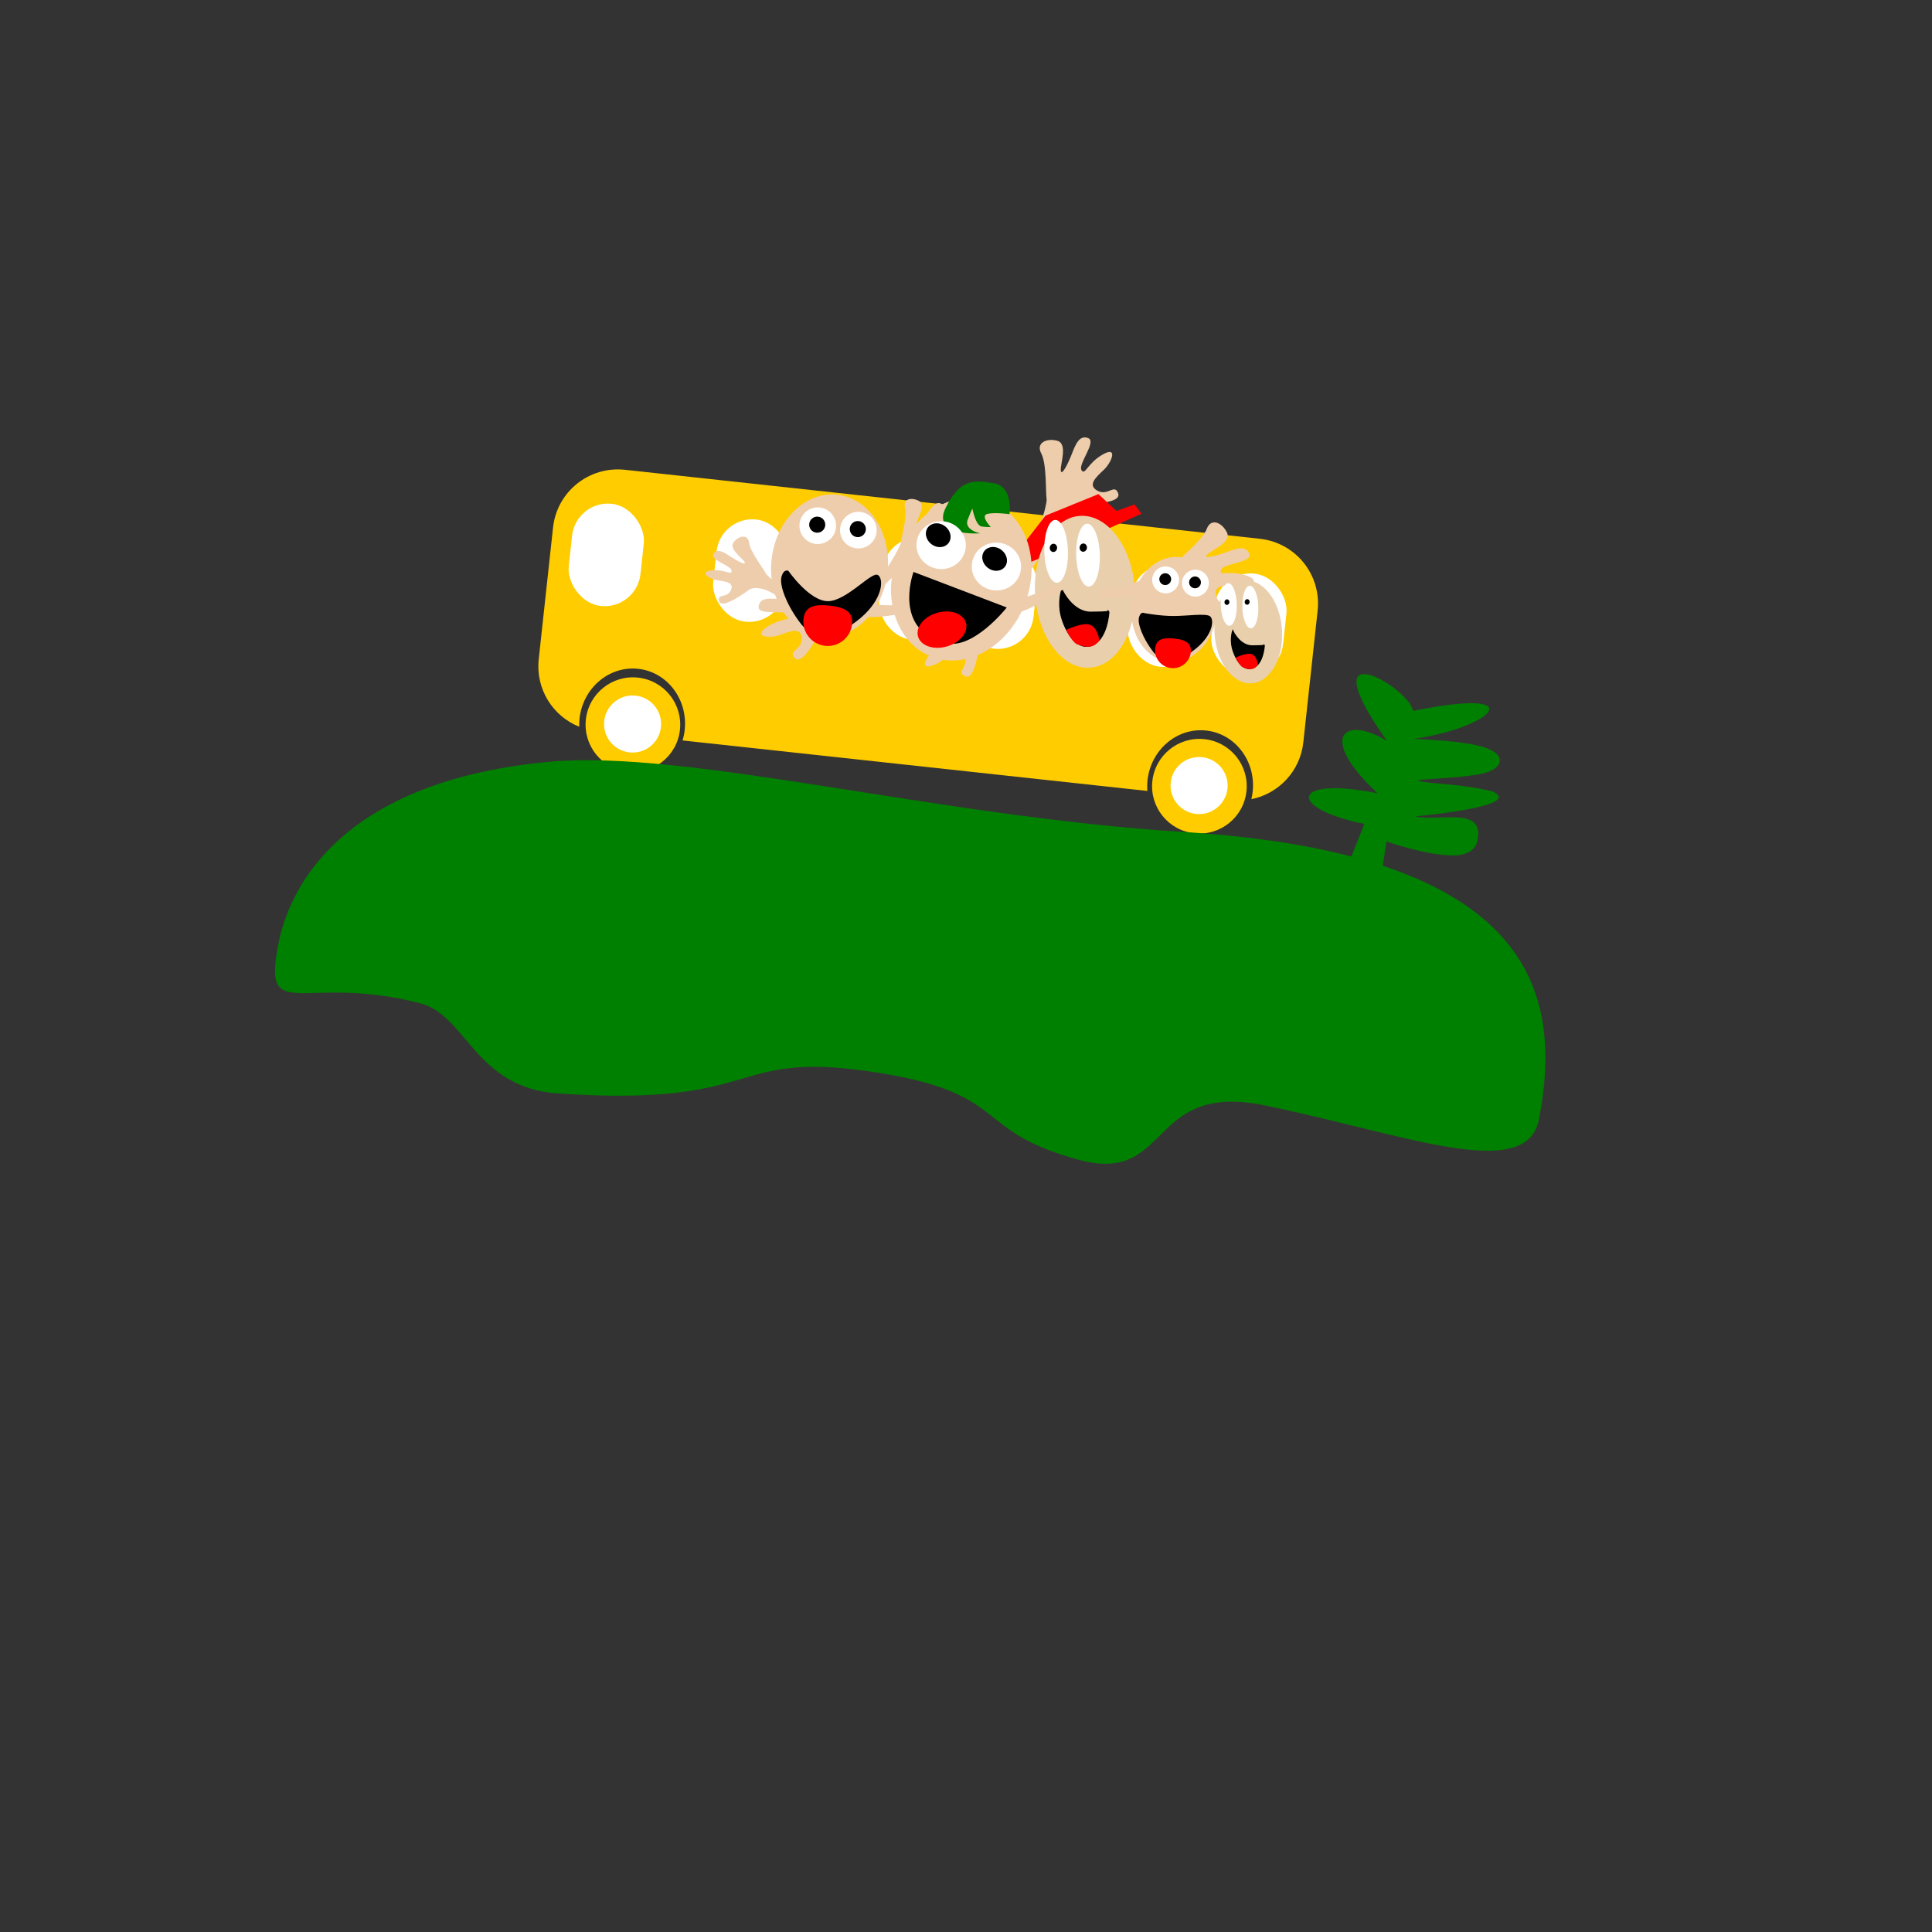 <svg:svg xmlns:dc="http://purl.org/dc/elements/1.1/" xmlns:ns1="http://sodipodi.sourceforge.net/DTD/sodipodi-0.dtd" xmlns:ns2="http://www.inkscape.org/namespaces/inkscape" xmlns:ns4="http://creativecommons.org/ns#" xmlns:rdf="http://www.w3.org/1999/02/22-rdf-syntax-ns#" xmlns:svg="http://www.w3.org/2000/svg" height="425.196" id="svg5699" version="1.1" viewBox="-35.433 -35.433 425.196 425.196" width="425.196" ns1:docname="_svgclean2.svg" ns2:version="0.48.3.1 r9886">
  <svg:rect x="-35.433" y="-35.433" width="425.196" height="425.196" fill="#333333" stroke="none"/>
  <ns1:namedview bordercolor="#666666" borderopacity="1.0" id="base" pagecolor="#ffffff" showgrid="false" units="cm" ns2:current-layer="g9909" ns2:cx="231.21013" ns2:cy="153.6297" ns2:document-units="px" ns2:pageopacity="0.0" ns2:pageshadow="2" ns2:window-height="645" ns2:window-maximized="0" ns2:window-width="760" ns2:window-x="0" ns2:window-y="0" ns2:zoom="1.4" />
  <svg:g id="layer1" transform="translate(0 -698.03)" ns2:groupmode="layer" ns2:label="Layer 1">
    <svg:rect height="354.33" id="rect4085" style="color:#000000;fill:none" width="354.33" x="-0" y="698.03" />
    <svg:g id="g9909" transform="matrix(.671 0 0 .671 1544.7 1070.2)" ns2:export-filename="/media/DATA/desain/kaos/ALFALAAH/KARYAWISATA 1.png" ns2:export-xdpi="100" ns2:export-ydpi="100">
      <svg:g id="g7450" transform="matrix(.641 0 0 .641 -1584.8 -1188.5)">
        <svg:g id="g7246" transform="matrix(.994 .108 -.108 .994 117.43 84.548)">
          <svg:g id="g6853" transform="matrix(2.003 0 0 2.003 -2458.8 -2357.1)">
            <svg:path d="m788.94 1758c-9.234 0-16.688 7.422-16.688 16.656v33.844c0 7.662 5.138 14.067 12.156 16.031-0.091-0.671-0.156-1.365-0.156-2.062 0-7.897 6.068-14.281 13.531-14.281 7.463 0 13.5 6.384 13.5 14.281 0 0.912-0.096 1.823-0.25 2.688h119.44c-0.154-0.865-0.25-1.775-0.25-2.688 0-7.897 6.068-14.281 13.531-14.281 7.463 0 13.5 6.384 13.5 14.281 0 0.644-0.047 1.285-0.125 1.906 6.749-2.13 11.625-8.408 11.625-15.875v-33.844c0-9.234-7.454-16.656-16.688-16.656h-163.12z" id="rect6809" style="fill:#ffcc00" ns2:connector-curvature="0" />
            <svg:rect height="26.264" id="rect6811" ry="9.218" style="fill:#ffffff" width="18.435" x="777.31" y="1767" />
            <svg:rect height="26.264" id="rect6813" ry="9.218" style="fill:#ffffff" width="18.435" x="814.44" y="1767" />
            <svg:rect height="26.264" id="rect6815" ry="9.218" style="fill:#ffffff" width="18.435" x="835.65" y="1767" />
            <svg:rect height="26.264" id="rect6817" ry="9.218" style="fill:#ffffff" width="18.435" x="857.11" y="1767" />
            <svg:rect height="26.264" id="rect6819" ry="9.218" style="fill:#ffffff" width="18.435" x="878.33" y="1767" />
            <svg:rect height="26.264" id="rect6821" ry="9.218" style="fill:#ffffff" width="18.435" x="899.79" y="1767" />
            <svg:rect height="26.264" id="rect6823" ry="9.218" style="fill:#ffffff" width="18.435" x="921.01" y="1767" />
            <svg:rect height="26.264" id="rect6825" ry="9.218" style="fill:#ffffff" width="18.435" x="942.47" y="1767" />
            <svg:g id="g6843">
              <svg:path d="m963.94 1822.6c0 10.042-8.141 18.183-18.183 18.183s-18.183-8.141-18.183-18.183 8.141-18.183 18.183-18.183 18.183 8.141 18.183 18.183z" id="path6831" style="fill:#ffcc00" transform="matrix(.665 0 0 .665 169.05 610.49)" ns1:cx="945.75531" ns1:cy="1822.6035" ns1:rx="18.182745" ns1:ry="18.182745" ns1:type="arc" />
              <svg:path d="m963.94 1822.6c0 10.042-8.141 18.183-18.183 18.183s-18.183-8.141-18.183-18.183 8.141-18.183 18.183-18.183 18.183 8.141 18.183 18.183z" id="path6841" style="fill:#ffffff" transform="matrix(.401 0 0 .401 418.63 1091.5)" ns1:cx="945.75531" ns1:cy="1822.6035" ns1:rx="18.182745" ns1:ry="18.182745" ns1:type="arc" />
            </svg:g>
            <svg:g id="g6847" transform="translate(145.59)">
              <svg:path d="m963.94 1822.6c0 10.042-8.141 18.183-18.183 18.183s-18.183-8.141-18.183-18.183 8.141-18.183 18.183-18.183 18.183 8.141 18.183 18.183z" id="path6849" style="fill:#ffcc00" transform="matrix(.665 0 0 .665 169.05 610.49)" ns1:cx="945.75531" ns1:cy="1822.6035" ns1:rx="18.182745" ns1:ry="18.182745" ns1:type="arc" />
              <svg:path d="m963.94 1822.6c0 10.042-8.141 18.183-18.183 18.183s-18.183-8.141-18.183-18.183 8.141-18.183 18.183-18.183 18.183 8.141 18.183 18.183z" id="path6851" style="fill:#ffffff" transform="matrix(.401 0 0 .401 418.63 1091.5)" ns1:cx="945.75531" ns1:cy="1822.6035" ns1:rx="18.182745" ns1:ry="18.182745" ns1:type="arc" />
            </svg:g>
          </svg:g>
          <svg:path d="m-747.42 1216s10.861-10.227 13.364-16.366c2.502-6.139 7.831-11.212 11.723-10.609 3.892 0.603 16.842 1.994 16.008-2.13-0.834-4.124-4.077 0.625-7.784-1.993s-0.208-5.166 3.29-7.714c3.498-2.548 6.788-8.687 0.371-6-6.417 2.687-7.785 7.459-8.896 4.98-1.112-2.479 7.298-10.192 4.101-11.953-3.197-1.761-5.166 1.783-7.043 5.304-1.877 3.521-5.028 8.247-5.028 5.884 0-2.363 4.101-9.984 0.047-11.629-4.054-1.645-8.409-0.163-6.742 4.146 1.668 4.309-0.256 15.521-0.094 17.745 0.162 2.224-8.712 22.262-12.813 24.37-4.101 2.108-0.506 5.965-0.506 5.965z" id="path7075" style="fill:#eecdac" ns2:connector-curvature="0" />
          <svg:path d="m-670.46 1198.8s10.9-16.436 12.272-25.091c1.372-8.655 6.703-16.79 11.894-17.187 5.191-0.397 22.279-2.506 19.964-7.563-2.315-5.057-5.06 2.033-10.619-0.221-5.559-2.254-1.824-6.587 1.912-10.92 3.736-4.333 6.122-13.226-1.329-7.835-7.451 5.391-7.774 11.946-9.951 9.09-2.178-2.856 6.324-15.318 1.679-16.622-4.645-1.304-6.113 3.852-7.468 8.949-1.355 5.098-3.988 12.13-4.699 9.088-0.711-3.042 2.272-14.087-3.442-14.984-5.714-0.896-10.873 2.323-7.429 7.367 3.444 5.044 4.345 20.056 5.224 22.87 0.878 2.814-4.509 31.28-9.152 35.228-4.643 3.948 1.146 7.831 1.146 7.831z" id="path6950" style="fill:#eecdac" ns2:connector-curvature="0" />
          <svg:g id="g6870" transform="translate(-964.64 -40.357)">
            <svg:path d="m351.28 1198.3-34.85 20.456-25.001 13.637-3.03-4.798 14.142-22.981 25.759-13.89 10.102 7.576 8.839-4.293z" id="path6763" style="fill:#ff0000" ns2:connector-curvature="0" />
            <svg:path d="m630.36 1240.9c0 21.5-11.433 38.929-25.536 38.929s-25.536-17.429-25.536-38.929 11.433-38.929 25.536-38.929 25.536 17.429 25.536 38.929z" id="path6741" style="fill:#e9cfac" transform="matrix(.985 -.173 .173 .985 -483.6 123.52)" ns1:cx="604.82141" ns1:cy="1240.9336" ns1:rx="25.535715" ns1:ry="38.92857" ns1:type="arc" />
            <svg:path d="m594.1 1221.9c0 8.926-3.222 16.162-7.197 16.162-3.975 0-7.197-7.236-7.197-16.162 0-8.926 3.222-16.162 7.197-16.162 3.975 0 7.197 7.236 7.197 16.162z" id="path6743" style="fill:#ffffff" transform="matrix(.824 -.175 .146 .985 -352.08 121.32)" ns1:cx="586.89862" ns1:cy="1221.9415" ns1:rx="7.1973367" ns1:ry="16.162441" ns1:type="arc" />
            <svg:path d="m594.1 1221.9c0 8.926-3.222 16.162-7.197 16.162-3.975 0-7.197-7.236-7.197-16.162 0-8.926 3.222-16.162 7.197-16.162 3.975 0 7.197 7.236 7.197 16.162z" id="path6747" style="fill:#ffffff" transform="matrix(.515 .052 .023 .33 -20.734 788.43)" ns1:cx="586.89862" ns1:cy="1221.9415" ns1:rx="7.1973367" ns1:ry="16.162441" ns1:type="arc" />
            <svg:path d="m589.46 1222c0 1.168-0.841 2.115-1.878 2.115s-1.878-0.947-1.878-2.115c0-1.168 0.841-2.115 1.878-2.115s1.878 0.947 1.878 2.115z" id="path6749" style="fill:#000000" transform="translate(-279.22 -1.429)" ns1:cx="587.57733" ns1:cy="1221.9731" ns1:rx="1.8782524" ns1:ry="2.1150069" ns1:type="arc" />
            <svg:path d="m594.1 1221.9c0 8.926-3.222 16.162-7.197 16.162-3.975 0-7.197-7.236-7.197-16.162 0-8.926 3.222-16.162 7.197-16.162 3.975 0 7.197 7.236 7.197 16.162z" id="path6751" style="fill:#ffffff" transform="matrix(.824 -.175 .146 .985 -335.65 121.5)" ns1:cx="586.89862" ns1:cy="1221.9415" ns1:rx="7.1973367" ns1:ry="16.162441" ns1:type="arc" />
            <svg:path d="m594.1 1221.9c0 8.926-3.222 16.162-7.197 16.162-3.975 0-7.197-7.236-7.197-16.162 0-8.926 3.222-16.162 7.197-16.162 3.975 0 7.197 7.236 7.197 16.162z" id="path6755" style="fill:#ffffff" transform="matrix(.515 .052 .023 .33 -4.841 787.18)" ns1:cx="586.89862" ns1:cy="1221.9415" ns1:rx="7.1973367" ns1:ry="16.162441" ns1:type="arc" />
            <svg:path d="m589.46 1222c0 1.168-0.841 2.115-1.878 2.115s-1.878-0.947-1.878-2.115c0-1.168 0.841-2.115 1.878-2.115s1.878 0.947 1.878 2.115z" id="path6757" style="fill:#000000" transform="translate(-264.04 -3.214)" ns1:cx="587.57733" ns1:cy="1221.9731" ns1:rx="1.8782524" ns1:ry="2.1150069" ns1:type="arc" />
            <svg:path d="m315.07 1241.8s6.429 10.714 15.893 9.643c9.464-1.071 8.929-1.429 8.929-1.429s0.893 14.107-6.786 17.857-14.643-6.964-16.964-13.571c-2.321-6.607-1.071-12.5-1.071-12.5z" id="path6759" style="stroke:#000000;stroke-width:1px;fill:#000000" ns2:connector-curvature="0" />
            <svg:path d="m336.85 1265s-1.607-6.25-5.536-7.322c-3.929-1.071-11.964 3.929-11.964 3.929s3.839 6.161 6.607 6.786c2.768 0.625 6.607 1.339 8.929-0.893 2.321-2.232 1.964-2.5 1.964-2.5z" id="path6761" style="fill:#ff0000" ns2:connector-curvature="0" />
          </svg:g>
          <svg:path d="m-630.59 1203.6s19.536-2.699 26.935-7.396c7.399-4.697 17.026-6.081 20.757-2.45 3.732 3.631 16.618 15.049 18.879 9.967 2.261-5.081-4.872-2.45-6.86-8.11-1.988-5.66 3.733-5.725 9.454-5.791 5.721-0.065 13.968-4.159 4.996-6.18s-14.101 2.073-13.4-1.449c0.701-3.522 15.671-5.391 13.575-9.737-2.095-4.346-6.932-2.036-11.651 0.32-4.719 2.356-11.734 5.034-9.924 2.488 1.81-2.546 12.067-7.616 8.959-12.493-3.108-4.878-8.935-6.617-10.44-0.697-1.504 5.92-12.165 16.527-13.694 19.047-1.529 2.52-26.44 17.312-32.472 16.442-6.033-0.87-5.114 6.04-5.114 6.04z" id="path6969" style="fill:#eecdac" ns2:connector-curvature="0" />
          <svg:path d="m-649.44 1201s-15.114 12.669-23.562 15c-8.448 2.331-15.936 8.538-15.75 13.741 0.186 5.203-0 22.419-5.284 20.684-5.284-1.735 1.454-5.255-1.406-10.528s-6.75-1.076-10.638 3.12c-3.888 4.197-12.459 7.562-7.934-0.445s11.002-9.06 7.92-10.905c-3.081-1.845-14.515 7.997-16.33 3.526-1.815-4.47 3.144-6.505 8.058-8.421 4.914-1.917 11.608-5.319 8.505-5.686-3.102-0.367-13.745 3.832-15.274-1.746-1.53-5.578 1.093-11.065 6.491-8.206s20.416 2.076 23.31 2.635c2.894 0.558 30.58-7.977 33.984-13.033 3.404-5.056 7.91 0.263 7.91 0.263z" id="path6983" style="fill:#eecdac" ns2:connector-curvature="0" />
          <svg:path d="m692.71 1277.6c0 23.292-14.02 42.174-31.315 42.174s-31.315-18.882-31.315-42.174 14.02-42.174 31.315-42.174 31.315 18.882 31.315 42.174z" id="path6934" style="fill:#eecdac" transform="matrix(1.113 .118 -.154 .994 -1240.8 -146.78)" ns1:cx="661.3974" ns1:cy="1277.6262" ns1:rx="31.31473" ns1:ry="42.17387" ns1:type="arc" />
          <svg:path d="m-680.47 1165.5s0.505-14.395-9.849-14.9c-10.354-0.505-17.173-0.505-22.981 15.152-5.808 15.657 18.94 11.112 18.94 11.112s-8.586-0.758-7.071-6.314c1.515-5.556 1.768-5.808 1.768-5.808s2.525 8.586 5.808 8.586 4.546-0.253 4.546-0.253-6.314-5.303-2.273-6.566c4.041-1.263 11.112-1.01 11.112-1.01z" id="path6940" style="fill:#008000" ns2:connector-curvature="0" />
          <svg:path d="m659.88 1257.8c0 6.764-5.653 12.248-12.627 12.248-6.974 0-12.627-5.484-12.627-12.248 0-6.764 5.653-12.248 12.627-12.248 6.974 0 12.627 5.484 12.627 12.248z" id="path6942" style="fill:#ffffff" transform="translate(-1360.8 -72.773)" ns1:cx="647.25525" ns1:cy="1257.802" ns1:rx="12.626906" ns1:ry="12.248099" ns1:type="arc" />
          <svg:path d="m659.88 1257.8c0 6.764-5.653 12.248-12.627 12.248-6.974 0-12.627-5.484-12.627-12.248 0-6.764 5.653-12.248 12.627-12.248 6.974 0 12.627 5.484 12.627 12.248z" id="path6944" style="fill:#ffffff" transform="translate(-1331.5 -64.944)" ns1:cx="647.25525" ns1:cy="1257.802" ns1:rx="12.626906" ns1:ry="12.248099" ns1:type="arc" />
          <svg:path d="m659.88 1257.8c0 6.764-5.653 12.248-12.627 12.248-6.974 0-12.627-5.484-12.627-12.248 0-6.764 5.653-12.248 12.627-12.248 6.974 0 12.627 5.484 12.627 12.248z" id="path6946" style="fill:#000000" transform="matrix(.505 .105 -.052 .478 -977.04 510.95)" ns1:cx="647.25525" ns1:cy="1257.802" ns1:rx="12.626906" ns1:ry="12.248099" ns1:type="arc" />
          <svg:path d="m659.88 1257.8c0 6.764-5.653 12.248-12.627 12.248-6.974 0-12.627-5.484-12.627-12.248 0-6.764 5.653-12.248 12.627-12.248 6.974 0 12.627 5.484 12.627 12.248z" id="path6948" style="fill:#000000" transform="matrix(.505 .105 -.052 .478 -947.04 519.88)" ns1:cx="647.25525" ns1:cy="1257.802" ns1:rx="12.626906" ns1:ry="12.248099" ns1:type="arc" />
          <svg:path d="m-722.69 1219.8s-18.574 6.63-27.305 5.881c-8.732-0.749-17.909 2.47-19.542 7.414-1.633 4.944-7.789 21.023-12.141 17.56-4.352-3.463 3.19-4.423 2.338-10.361-0.851-5.938-5.955-3.354-11.06-0.77-5.104 2.584-14.31 2.763-7.286-3.174 7.024-5.936 13.464-4.674 11.215-7.474-2.249-2.8-16.389 2.457-16.538-2.366-0.149-4.822 5.208-5.008 10.482-5.098 5.274-0.09 12.732-0.955 9.951-2.377-2.781-1.422-14.22-1.181-13.717-6.943 0.503-5.762 4.869-9.996 8.937-5.44s18.423 9.039 20.943 10.568c2.52 1.529 31.446 3.142 36.395-0.416 4.949-3.558 7.326 2.995 7.326 2.995z" id="path6952" style="fill:#eecdac" ns2:connector-curvature="0" />
          <svg:path d="m-725.75 1200.8 48.235 12.627s-14.059 22.067-27.527 20.708c-27.527-2.778-20.961-32.072-20.708-33.335z" id="path6954" style="stroke:#000000;stroke-width:1px;fill:#000000" ns1:nodetypes="ccsc" ns2:connector-curvature="0" />
          <svg:path d="m-773.04 1226.5s-14.746-2.261-20.289-5.897c-5.543-3.636-12.809-4.791-15.673-2.087-2.863 2.704-12.739 11.196-14.392 7.327-1.653-3.869 3.712-1.798 5.28-6.056 1.567-4.259-2.759-4.373-7.086-4.487-4.326-0.114-10.518-3.303-3.709-4.731 6.809-1.428 10.642 1.727 10.151-0.945-0.491-2.672-11.792-4.254-10.158-7.518 1.634-3.263 5.266-1.462 8.809 0.373 3.543 1.835 8.819 3.939 7.478 1.994s-9.041-5.896-6.636-9.55c2.405-3.655 6.833-4.904 7.904-0.41 1.071 4.495 9.015 12.637 10.144 14.561 1.128 1.923 19.803 13.392 24.376 12.801 4.573-0.59 3.8 4.626 3.8 4.626z" id="path7091" style="fill:#eecdac" ns2:connector-curvature="0" />
          <svg:g id="g7189" transform="translate(-945.71 -123.52)">
            <svg:path d="m810.36 1211.5c0 26.727-17.669 48.393-39.464 48.393-21.796 0-39.464-21.666-39.464-48.393s17.669-48.393 39.464-48.393c21.796 0 39.464 21.666 39.464 48.393z" id="path7037" style="fill:#eecdac" transform="matrix(.756 0 0 .756 -406.27 409.33)" ns1:cx="770.89288" ns1:cy="1211.4694" ns1:rx="39.464287" ns1:ry="48.392857" ns1:type="arc" />
            <svg:g id="g7140" transform="translate(-593.93 114.29)">
              <svg:path d="m771.61 1191.2c0 5.178-4.197 9.375-9.375 9.375s-9.375-4.197-9.375-9.375 4.197-9.375 9.375-9.375 9.375 4.197 9.375 9.375z" id="path7041" style="fill:#ffffff" ns1:cx="762.23212" ns1:cy="1191.2014" ns1:rx="9.375" ns1:ry="9.375" ns1:type="arc" />
              <svg:path d="m771.61 1191.2c0 5.178-4.197 9.375-9.375 9.375s-9.375-4.197-9.375-9.375 4.197-9.375 9.375-9.375 9.375 4.197 9.375 9.375z" id="path7045" style="fill:#ffffff" transform="translate(20.893)" ns1:cx="762.23212" ns1:cy="1191.2014" ns1:rx="9.375" ns1:ry="9.375" ns1:type="arc" />
              <svg:g id="g7110">
                <svg:path d="m749.82 1215.8s12.321 14.286 21.786 13.214c9.464-1.071 20.536-17.678 23.929-16.071 3.393 1.607 3.929 11.964-6.429 22.857s-22.143 14.464-30.179 6.072c-8.036-8.393-13.036-18.214-12.321-22.679 0.714-4.464 3.214-3.393 3.214-3.393z" id="path7039" style="fill:#000000" ns2:connector-curvature="0" />
                <svg:path d="m771.61 1191.2c0 5.178-4.197 9.375-9.375 9.375s-9.375-4.197-9.375-9.375 4.197-9.375 9.375-9.375 9.375 4.197 9.375 9.375z" id="path7043" style="fill:#000000" transform="matrix(.439 0 0 .439 427.29 667.76)" ns1:cx="762.23212" ns1:cy="1191.2014" ns1:rx="9.375" ns1:ry="9.375" ns1:type="arc" />
                <svg:path d="m771.61 1191.2c0 5.178-4.197 9.375-9.375 9.375s-9.375-4.197-9.375-9.375 4.197-9.375 9.375-9.375 9.375 4.197 9.375 9.375z" id="path7047" style="fill:#000000" transform="matrix(.439 0 0 .439 448.18 667.76)" ns1:cx="762.23212" ns1:cy="1191.2014" ns1:rx="9.375" ns1:ry="9.375" ns1:type="arc" />
                <svg:path d="m785.13 1239.4c0 6.904-5.597 12.501-12.501 12.501-6.904 0-12.501-5.597-12.501-12.501 0-6.904 5.597-8.207 12.501-8.207 6.904 0 12.501 1.304 12.501 8.207z" id="path7093" style="fill:#ff0000" ns1:nodetypes="sssss" ns2:connector-curvature="0" />
              </svg:g>
            </svg:g>
          </svg:g>
          <svg:path d="m636.14 1304.5c0 4.951-5.71 8.965-12.753 8.965-7.043 0-12.753-4.014-12.753-8.965s5.71-8.965 12.753-8.965c7.043 0 12.753 4.014 12.753 8.965z" id="path6938" style="fill:#ff0000" transform="matrix(.925 -.379 .379 .925 -1779.5 257.57)" ns1:cx="623.39038" ns1:cy="1304.5215" ns1:rx="12.753176" ns1:ry="8.9651041" ns1:type="arc" />
          <svg:g id="g7200" transform="matrix(.734 0 0 .734 -720.96 232.08)">
            <svg:path d="m810.36 1211.5c0 26.727-17.669 48.393-39.464 48.393-21.796 0-39.464-21.666-39.464-48.393s17.669-48.393 39.464-48.393c21.796 0 39.464 21.666 39.464 48.393z" id="path7202" style="fill:#eecdac" transform="matrix(.756 0 0 .756 -406.27 409.33)" ns1:cx="770.89288" ns1:cy="1211.4694" ns1:rx="39.464287" ns1:ry="48.392857" ns1:type="arc" />
            <svg:g id="g7204" transform="translate(-593.93 114.29)">
              <svg:path d="m771.61 1191.2c0 5.178-4.197 9.375-9.375 9.375s-9.375-4.197-9.375-9.375 4.197-9.375 9.375-9.375 9.375 4.197 9.375 9.375z" id="path7206" style="fill:#ffffff" ns1:cx="762.23212" ns1:cy="1191.2014" ns1:rx="9.375" ns1:ry="9.375" ns1:type="arc" />
              <svg:path d="m771.61 1191.2c0 5.178-4.197 9.375-9.375 9.375s-9.375-4.197-9.375-9.375 4.197-9.375 9.375-9.375 9.375 4.197 9.375 9.375z" id="path7208" style="fill:#ffffff" transform="translate(20.893)" ns1:cx="762.23212" ns1:cy="1191.2014" ns1:rx="9.375" ns1:ry="9.375" ns1:type="arc" />
              <svg:g id="g7210">
                <svg:path d="m749.82 1215.8s11.29 0.876 20.754-0.196c9.464-1.071 21.567-4.268 24.96-2.661 3.393 1.607 3.929 11.964-6.429 22.857s-22.143 14.464-30.179 6.072c-8.036-8.393-13.036-18.214-12.321-22.679 0.714-4.464 3.214-3.393 3.214-3.393z" id="path7212" style="fill:#000000" ns1:nodetypes="ccssssc" ns2:connector-curvature="0" />
                <svg:path d="m771.61 1191.2c0 5.178-4.197 9.375-9.375 9.375s-9.375-4.197-9.375-9.375 4.197-9.375 9.375-9.375 9.375 4.197 9.375 9.375z" id="path7214" style="fill:#000000" transform="matrix(.439 0 0 .439 427.29 667.76)" ns1:cx="762.23212" ns1:cy="1191.2014" ns1:rx="9.375" ns1:ry="9.375" ns1:type="arc" />
                <svg:path d="m771.61 1191.2c0 5.178-4.197 9.375-9.375 9.375s-9.375-4.197-9.375-9.375 4.197-9.375 9.375-9.375 9.375 4.197 9.375 9.375z" id="path7216" style="fill:#000000" transform="matrix(.439 0 0 .439 448.18 667.76)" ns1:cx="762.23212" ns1:cy="1191.2014" ns1:rx="9.375" ns1:ry="9.375" ns1:type="arc" />
                <svg:path d="m785.13 1239.4c0 6.904-5.597 12.501-12.501 12.501-6.904 0-12.501-5.597-12.501-12.501 0-6.904 5.597-8.207 12.501-8.207 6.904 0 12.501 1.304 12.501 8.207z" id="path7218" style="fill:#ff0000" ns1:nodetypes="sssss" ns2:connector-curvature="0" />
              </svg:g>
            </svg:g>
          </svg:g>
          <svg:g id="g7353" transform="matrix(.677 0 0 .677 -773.76 371.9)">
            <svg:path d="m630.36 1240.9c0 21.5-11.433 38.929-25.536 38.929s-25.536-17.429-25.536-38.929 11.433-38.929 25.536-38.929 25.536 17.429 25.536 38.929z" id="path7357" style="fill:#e9cfac" transform="matrix(.985 -.173 .173 .985 -483.6 123.52)" ns1:cx="604.82141" ns1:cy="1240.9336" ns1:rx="25.535715" ns1:ry="38.92857" ns1:type="arc" />
            <svg:path d="m594.1 1221.9c0 8.926-3.222 16.162-7.197 16.162-3.975 0-7.197-7.236-7.197-16.162 0-8.926 3.222-16.162 7.197-16.162 3.975 0 7.197 7.236 7.197 16.162z" id="path7359" style="fill:#ffffff" transform="matrix(.824 -.175 .146 .985 -352.08 121.32)" ns1:cx="586.89862" ns1:cy="1221.9415" ns1:rx="7.1973367" ns1:ry="16.162441" ns1:type="arc" />
            <svg:path d="m594.1 1221.9c0 8.926-3.222 16.162-7.197 16.162-3.975 0-7.197-7.236-7.197-16.162 0-8.926 3.222-16.162 7.197-16.162 3.975 0 7.197 7.236 7.197 16.162z" id="path7361" style="fill:#ffffff" transform="matrix(.515 .052 .023 .33 -20.734 788.43)" ns1:cx="586.89862" ns1:cy="1221.9415" ns1:rx="7.1973367" ns1:ry="16.162441" ns1:type="arc" />
            <svg:path d="m589.46 1222c0 1.168-0.841 2.115-1.878 2.115s-1.878-0.947-1.878-2.115c0-1.168 0.841-2.115 1.878-2.115s1.878 0.947 1.878 2.115z" id="path7363" style="fill:#000000" transform="translate(-279.22 -1.429)" ns1:cx="587.57733" ns1:cy="1221.9731" ns1:rx="1.8782524" ns1:ry="2.1150069" ns1:type="arc" />
            <svg:path d="m594.1 1221.9c0 8.926-3.222 16.162-7.197 16.162-3.975 0-7.197-7.236-7.197-16.162 0-8.926 3.222-16.162 7.197-16.162 3.975 0 7.197 7.236 7.197 16.162z" id="path7365" style="fill:#ffffff" transform="matrix(.824 -.175 .146 .985 -335.65 121.5)" ns1:cx="586.89862" ns1:cy="1221.9415" ns1:rx="7.1973367" ns1:ry="16.162441" ns1:type="arc" />
            <svg:path d="m594.1 1221.9c0 8.926-3.222 16.162-7.197 16.162-3.975 0-7.197-7.236-7.197-16.162 0-8.926 3.222-16.162 7.197-16.162 3.975 0 7.197 7.236 7.197 16.162z" id="path7367" style="fill:#ffffff" transform="matrix(.515 .052 .023 .33 -4.841 787.18)" ns1:cx="586.89862" ns1:cy="1221.9415" ns1:rx="7.1973367" ns1:ry="16.162441" ns1:type="arc" />
            <svg:path d="m589.46 1222c0 1.168-0.841 2.115-1.878 2.115s-1.878-0.947-1.878-2.115c0-1.168 0.841-2.115 1.878-2.115s1.878 0.947 1.878 2.115z" id="path7369" style="fill:#000000" transform="translate(-264.04 -3.214)" ns1:cx="587.57733" ns1:cy="1221.9731" ns1:rx="1.8782524" ns1:ry="2.1150069" ns1:type="arc" />
            <svg:path d="m315.07 1241.8s6.429 10.714 15.893 9.643c9.464-1.071 8.929-1.429 8.929-1.429s0.893 14.107-6.786 17.857-14.643-6.964-16.964-13.571c-2.321-6.607-1.071-12.5-1.071-12.5z" id="path7371" style="stroke:#000000;stroke-width:1px;fill:#000000" ns2:connector-curvature="0" />
            <svg:path d="m336.85 1265s-1.607-6.25-5.536-7.322c-3.929-1.071-11.964 3.929-11.964 3.929s3.839 6.161 6.607 6.786c2.768 0.625 6.607 1.339 8.929-0.893 2.321-2.232 1.964-2.5 1.964-2.5z" id="path7373" style="fill:#ff0000" ns2:connector-curvature="0" />
          </svg:g>
        </svg:g>
        <svg:path d="m-413.93 1479.2c-6.355 33.015-69.747 7.246-140.51-7.157-60.366-12.287-47.183 40.9-95.175 27.818-56.236-15.33-33.433-34.65-107.57-45.274-72.175-10.343-53.246 18.588-158.74 11.372-42.514-2.908-46.657-39.93-70.395-46.113-59.64-15.533-80.692 11.437-72.769-29.726 7.254-37.688 41.009-84.898 138.99-93.879 70.221-6.436 197.96 28.086 324.02 35.908 179.5 11.139 194.6 82.353 182.15 147.05z" id="path7244" style="fill:#008000" ns1:nodetypes="ssssssssss" ns2:connector-curvature="0" />
        <svg:path d="m-497.33 1372.5 5.353-35.479s20.179 7.207 34.329 7.159c7.472-0.025 11.287-3.358 12.146-7.217 4.116-18.513-19.286-9.806-31.678-12.785 0 0 56.857-5.072 39.317-12.802-18.036-4.409-32.581-3.465-38.247-5.675 4.234-0.712 20.437-1.125 31.548-3.037 12.268-2.109 15.274-10.18 1.679-14.104-7.673-2.215-19.886-3.34-35.23-4.004 40.704-5.775 61.638-26.931-0.18-14.342-2.582-12.62-54.066-42.04-13.447 15.31-22.083-13.356-35.597-1.99-4.823 26.84-44.832-8.977-46.253 7.767-6.695 15.69l-14.077 35.072 20.005 9.373" id="path7328" style="fill-rule:evenodd;fill:#008000" ns2:connector-curvature="0" />
      </svg:g>
    </svg:g>
  </svg:g>
</svg:svg>